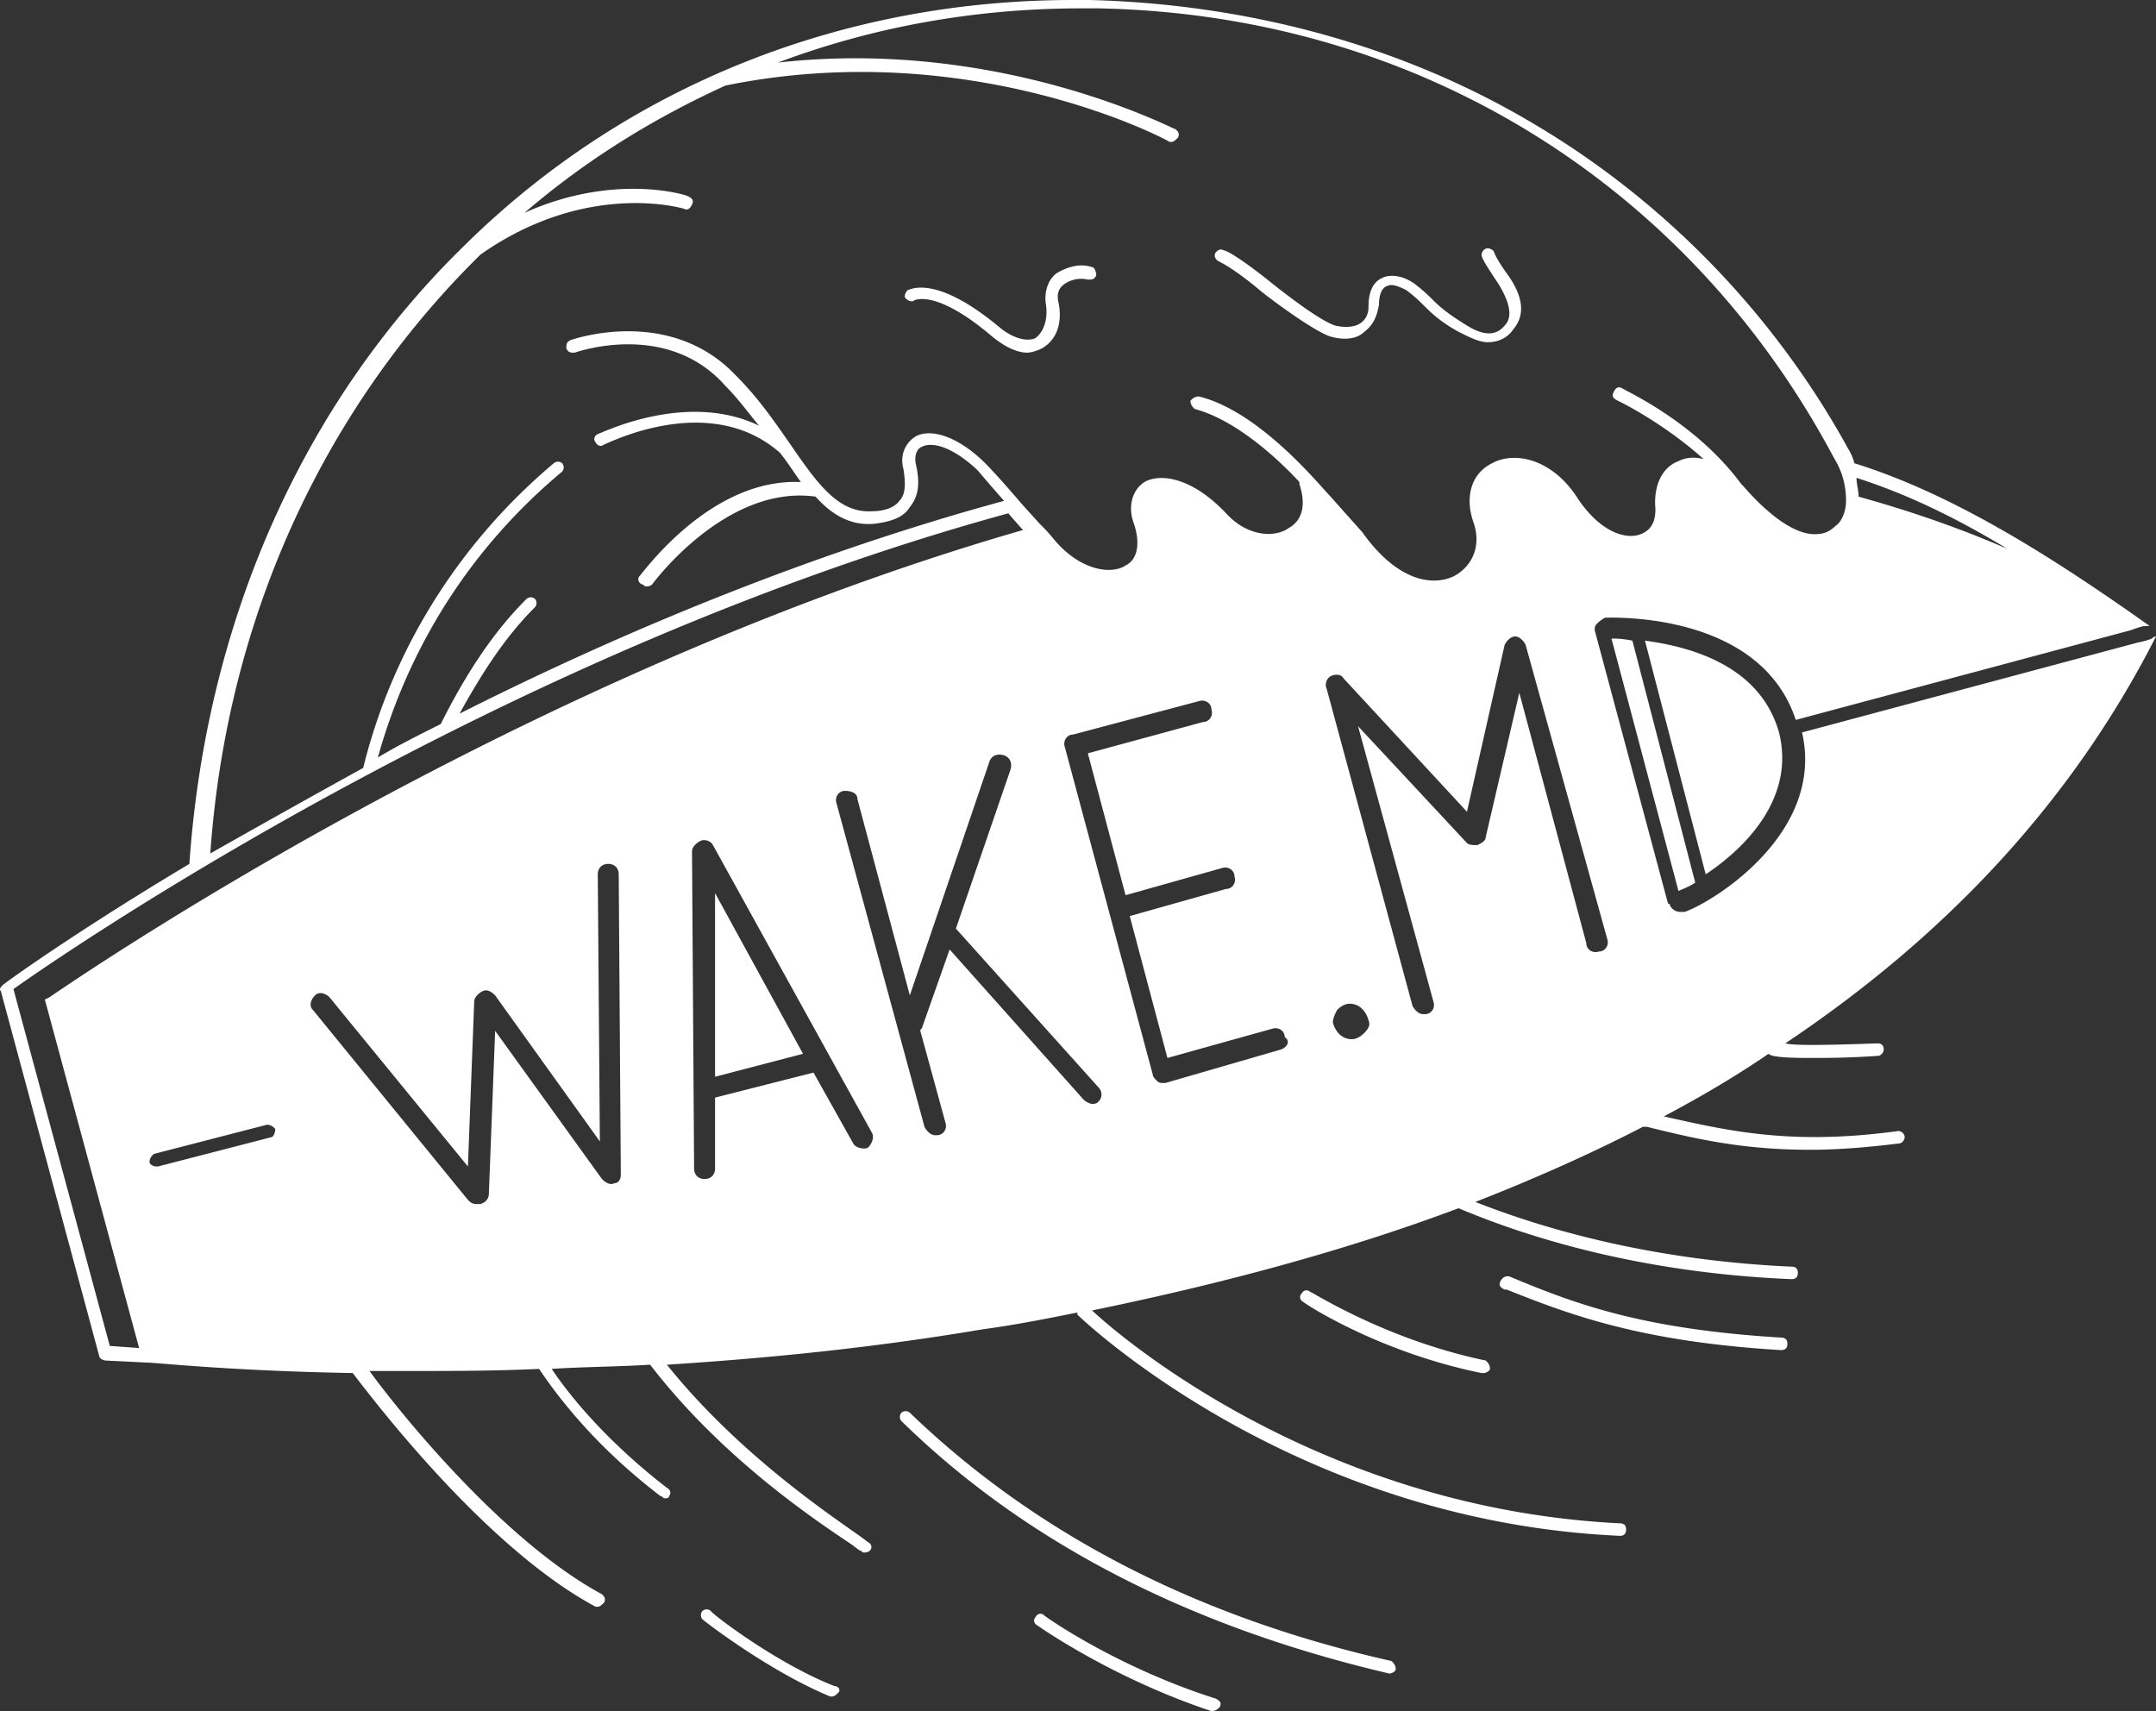 <svg width="126" height="100" fill="none" xmlns="http://www.w3.org/2000/svg"><rect width="100%" height="100%" fill="#333333" stroke="none"/><path d="M76.55 75.488c-.123-.122-.368-.122-.49.122-.122.122-.122.366.122.488.123.122 4.407 2.927 10.404 4.146h.123c.122 0 .367-.122.367-.244 0-.244-.122-.366-.245-.488-5.875-1.22-10.159-4.024-10.281-4.024zM70.797 100c.245 0 .368-.122.49-.244.122-.244 0-.366-.245-.488-5.753-1.829-9.914-4.756-10.037-4.878-.122-.122-.367-.122-.49.122-.122.122-.122.366.123.488 0 0 4.284 3.049 10.16 5zM88.3 74.634c-.244-.122-.49 0-.612.244s0 .366.245.488h.123c3.672 1.463 7.833 3.048 16.034 3.536.245 0 .367-.122.367-.366 0-.243-.122-.365-.367-.365-8.078-.488-11.995-1.952-15.79-3.537zm-7.1 23.171c.123 0 .368-.122.368-.244 0-.244-.123-.366-.245-.488-11.383-2.56-20.808-7.439-28.152-14.512a.373.373 0 00-.49 0 .37.37 0 000 .488c7.345 7.195 17.014 12.073 28.52 14.756zm-32.435.732c-3.427-1.342-7.222-4.269-7.222-4.39a.373.373 0 00-.49 0 .37.37 0 000 .487c.123.122 3.917 3.049 7.467 4.512h.122c.123 0 .245-.122.368-.244.122-.121 0-.365-.245-.365zm55.203-55.733c-1.102-3.902-5.141-5-7.834-5.365l3.55 13.658c2.203-1.463 5.263-4.39 4.284-8.293zm-62.18 20.123l5.141-1.342-5.14-9.39v10.732zm52.388-25.61l3.917 14.756c.245-.122.612-.244.98-.488L95.4 37.44c-.612-.122-.98-.122-1.224-.122z" fill="#fff"/><path d="M89.77 7.317C82.058 2.683 73 .244 63.699 0h-.98C49.255 0 36.65 5 27.223 14.268c-9.547 9.269-15.177 22.074-16.156 36.22C4.335 54.512.295 57.439.173 57.56c-.122.122-.245.244-.122.366l5.752 21.341c0 .122.245.244.368.244l2.448.122c.49 0 4.896.488 11.995.61.857 1.098 7.589 10.122 14.198 13.659h.123c.122 0 .244-.122.367-.244.122-.244 0-.366-.123-.488C29.304 90 23.184 82.317 21.593 80.122h2.693c2.203 0 4.651 0 7.221-.122 1.224 1.83 3.428 4.634 7.1 7.44.122 0 .122.121.244.121.123 0 .245 0 .245-.122.123-.122.123-.366-.122-.488-3.305-2.56-5.508-5.122-6.732-6.95 1.836-.123 3.794-.123 5.753-.245 4.039 5.244 9.18 8.78 11.75 10.488l.49.366c.122 0 .122.122.244.122.123 0 .245 0 .368-.122.122-.122.122-.366-.123-.488l-.49-.366c-2.447-1.707-7.343-5.122-11.26-10 5.753-.366 11.995-.975 18.482-2.073 1.836-.244 3.672-.61 5.508-.976v.122c.123.122 12.485 12.074 31.702 12.927.245 0 .367-.122.367-.366 0-.243-.123-.365-.367-.365-17.259-.854-28.887-10.61-30.845-12.44C71.532 75 78.754 73.05 85.241 70.61c4.04 1.707 10.649 3.78 19.461 4.146.245 0 .368-.122.368-.366s-.123-.365-.368-.365c-8.2-.366-14.443-2.196-18.482-3.781 3.427-1.341 6.732-2.805 9.792-4.39h.245c2.938.731 5.63 1.341 9.547 1.341 1.469 0 3.182-.122 5.141-.366.245 0 .367-.244.367-.365 0-.244-.245-.366-.367-.366-6.243.853-9.915 0-13.709-.854 2.08-1.098 4.162-2.317 6.12-3.658.122.121.49.243 2.448.243.857 0 2.203 0 3.917-.122.245 0 .367-.243.367-.365 0-.244-.122-.366-.367-.366-3.427.122-4.896.122-5.386 0 9.67-6.464 16.891-14.39 21.665-23.78 0 0-.122 0-.245.121-.245.122-.857.244-.857.244l-19.584 5.244c1.347 5.854-5.14 9.878-6.854 10.488h-.245a.673.673 0 01-.612-.366s0-.122-.122-.122l-4.284-15.976c0-.122 0-.244.122-.366.123-.121.245-.243.49-.365.367 0 9.057-.366 11.138 5.975l19.584-5.244s.612-.244.857-.244h.245c-5.508-3.902-11.383-7.683-17.259-9.512a3.018 3.018 0 00-.367-.853c-4.284-7.805-10.648-14.39-18.237-18.903zm27.54 24.756c-2.816-1.22-5.631-2.195-8.691-3.049 0-.366-.122-.731-.122-1.097 3.06.976 5.997 2.439 8.813 4.146zM15.84 66.463l-6.61 1.708h-.122c-.122 0-.367-.122-.367-.244 0-.244.122-.366.245-.488l6.61-1.707c.244 0 .367.122.49.244 0 .244-.123.487-.246.487zm20.074 2.683c-.245.122-.49 0-.735-.243l-6.242-8.659-.367 9.512c0 .244-.123.488-.49.61h-.245c-.244 0-.367-.122-.49-.244l-9.057-11.098c-.245-.243-.122-.61.123-.853.244-.244.612-.122.856.122l8.079 9.878.367-9.634c0-.244.245-.488.49-.61.244-.122.49 0 .734.244l6.12 8.536-.122-15.61c0-.365.244-.61.612-.61.367 0 .612.245.612.61l.122 17.562c0 .243-.122.487-.367.487zM2.866 58.293l-.245.122L8.13 78.78l-1.714-.122-5.63-20.854C3.355 55.975 29.06 38.17 58.925 30l.857.976C29.304 39.756 3.11 58.17 2.866 58.293zm47.858 8.78c-.245.122-.734 0-.857-.244l-2.325-4.146-5.753 1.463v4.147c0 .366-.245.61-.612.61s-.612-.244-.612-.61l-.122-18.537c0-.244.244-.488.49-.61.244-.122.611 0 .734.244l9.302 16.83c.122.243 0 .61-.245.853zm13.464-2.683c-.122.122-.245.122-.367.122s-.367-.122-.49-.244l-7.833-8.78L53.907 60c0 .122-.123.122-.123.244l1.469 5.366c.122.366-.122.732-.49.732h-.122c-.245 0-.49-.244-.612-.488l-5.14-18.903c-.123-.366.122-.731.489-.731s.734.122.734.487l3.06 11.464 4.651-13.659c.123-.366.49-.488.857-.366s.49.488.367.854l-3.182 9.268 8.323 9.269a.588.588 0 010 .853zm10.649-3.048l-6.732 1.95h-.123c-.122 0-.244 0-.367-.121-.122-.122-.244-.244-.244-.366L62.23 43.659c-.123-.366.122-.732.49-.732l7.343-1.951c.368-.122.735.122.735.487.122.366-.123.732-.49.732l-6.732 1.83 2.203 8.292 5.63-1.585c.368-.122.735.122.735.488.122.365-.122.731-.49.731l-5.63 1.586 2.203 8.292 6.12-1.707c.368-.122.735.122.735.488.367.244.122.61-.245.732zm4.896-.976c-.245.244-.49.366-.734.366-.612 0-.98-.488-1.102-.976 0-.244.122-.488.245-.732.245-.243.49-.365.734-.365.612 0 .98.487 1.102.975.122.244 0 .488-.245.732zm14.198-5.488c.123.366-.122.732-.49.732-.367.122-.734-.122-.734-.488l-3.916-14.634-1.959 8.415c0 .243-.245.365-.49.487-.244 0-.49 0-.611-.122l-6.365-6.829 4.406 16.098c.122.366-.122.731-.49.731h-.122c-.245 0-.49-.243-.612-.487L77.53 40.244c-.123-.244 0-.61.245-.732.244-.122.611-.122.734.122l7.222 7.805 2.203-9.756c.122-.244.367-.488.612-.488.244 0 .49.244.612.488l4.773 17.195zm13.954-25.61c0 .61-.245 1.22-.612 1.464-.367.366-.735.488-1.224.488-1.102 0-2.571-.976-4.162-2.805l-.122-.122c-2.693-3.659-6.855-5.488-6.977-5.61-.245-.122-.367 0-.49.244-.122.244 0 .366.245.488 0 0 2.57 1.22 5.019 3.414-.49-.122-.98-.122-1.47.122-.978.366-1.468 1.464-1.346 2.805 0 .732-.244 1.22-.856 1.463-.98.366-2.448-.243-3.672-2.073-1.47-2.317-3.672-2.805-5.019-2.073-1.224.61-1.59 1.951-1.101 3.415.49 1.341 0 2.56-1.102 3.17-1.224.61-3.305.366-5.385-2.56l-1.959-2.195c-.49-.488-4.039-4.879-7.589-5.732-.244 0-.367.122-.49.244 0 .244.123.366.246.487 2.325.61 4.773 2.805 6.12 4.269v.122c.367 1.097.244 2.073-.612 2.56-.857.61-2.448.488-3.672-.853-2.081-2.195-3.917-2.317-4.774-1.83-.734.488-.98 1.464-.612 2.44.367 1.097.245 2.073-.49 2.439-.734.488-2.325.366-3.794-1.098-.367-.366-.612-.732-.98-1.097l-.244-.244-1.102-1.22c-1.346-1.585-2.08-2.317-2.08-2.317-1.47-1.463-3.06-2.073-4.04-1.585-.612.366-.979 1.097-.734 1.951.122.854.122 1.463-.245 1.83-.245.365-.857.61-1.591.61-1.958.121-3.182-1.586-4.774-3.903-.856-1.22-1.836-2.683-3.182-4.025-3.917-4.146-9.67-2.073-9.67-2.073-.244.122-.244.244-.244.488.122.244.244.244.49.244 0 0 5.385-1.951 8.812 1.951.734.732 1.346 1.585 1.958 2.317-4.284-2.073-9.302.488-9.424.488-.245.122-.245.366-.123.488.123.244.367.244.49.122.122 0 6.12-3.171 10.281.487.49.61.857 1.22 1.224 1.708-5.263-.244-9.18 5.244-9.424 5.488-.123.122-.123.365.122.487.122 0 .122.122.245.122.122 0 .245 0 .367-.122 0 0 4.284-5.853 9.547-5.122.98 1.098 2.081 1.708 3.427 1.586.98-.122 1.714-.366 2.081-.976.49-.61.612-1.341.367-2.439-.122-.488 0-.976.368-1.097.49-.244 1.59-.122 3.182 1.341.122.122.612.732 1.591 1.83-11.628 3.17-22.644 7.804-31.824 12.438 1.347-2.439 2.693-4.512 4.407-6.22a.37.37 0 000-.487.373.373 0 00-.49 0c-1.958 1.951-3.55 4.39-5.018 7.317-1.224.61-2.448 1.22-3.672 1.951 1.836-6.585 5.508-12.317 10.77-16.707a.37.37 0 000-.488.373.373 0 00-.489 0c-5.508 4.634-9.425 10.854-11.138 17.805a885.433 885.433 0 00-8.935 5c.979-14.024 6.854-26.22 15.79-35 6.242-4.39 11.872-2.683 11.872-2.683.245.122.367 0 .49-.244.122-.244 0-.366-.245-.488-.245-.121-4.407-1.341-9.547.976C34.2 9.39 38.117 6.951 42.4 5c14.32-2.927 25.826 3.17 25.949 3.293h.122c.123 0 .245-.122.367-.244.123-.244 0-.366-.122-.488-.122 0-10.282-5.366-23.256-3.902C50.969 1.585 56.967.488 63.209.488h.98c18.726.366 34.515 10.366 42.961 26.22.13.243.735 1.097.735 2.56z" fill="#fff"/><path d="M63.82 15.61c-.734-.244-1.468 0-2.08.365-.49.366-.735 1.098-.612 1.83.122.853-.123 1.585-.612 1.95-.49.245-1.347 0-2.081-.609-3.794-3.17-5.263-2.195-5.386-2.195-.122.122-.245.366-.122.488.122.122.367.244.49.122 0 0 1.224-.732 4.528 2.073.735.61 1.47.975 2.081.975.245 0 .612-.122.857-.244.857-.487 1.224-1.463.98-2.682-.123-.488 0-.854.366-1.098a1.705 1.705 0 011.347-.244c.245 0 .367 0 .49-.244 0-.244-.123-.488-.245-.488zm23.502-.854c0-.122-.245-.244-.367-.244-.245 0-.368.244-.368.366s0 .244.98 1.707c.979 1.585.612 2.195.367 2.44-.49.609-1.224.609-2.203 0-.98-.61-1.47-.976-1.959-1.464a9.99 9.99 0 00-1.102-.976c-.856-.61-1.59-.488-1.835-.366-.612.244-.857.854-.857 1.708 0 .365-.123.731-.49.975s-.979.244-1.469.122c-1.101-.366-3.794-2.56-3.794-2.56-1.836-1.464-2.57-1.83-2.693-1.83-.245-.122-.367 0-.49.122-.122.244 0 .366.123.488 0 0 .857.366 2.448 1.707.122.122 2.815 2.195 4.04 2.683.734.244 1.59.244 2.08-.244.49-.366.734-.854.857-1.585 0-.488.122-.976.49-1.098.244-.122.611 0 1.101.244.49.366.734.61.98.854.489.487.978.975 2.08 1.585.734.366 1.224.61 1.714.61.734 0 1.224-.366 1.468-.732.735-.854.612-1.951-.367-3.293-.612-.853-.734-1.22-.734-1.22z" fill="#fff"/></svg>